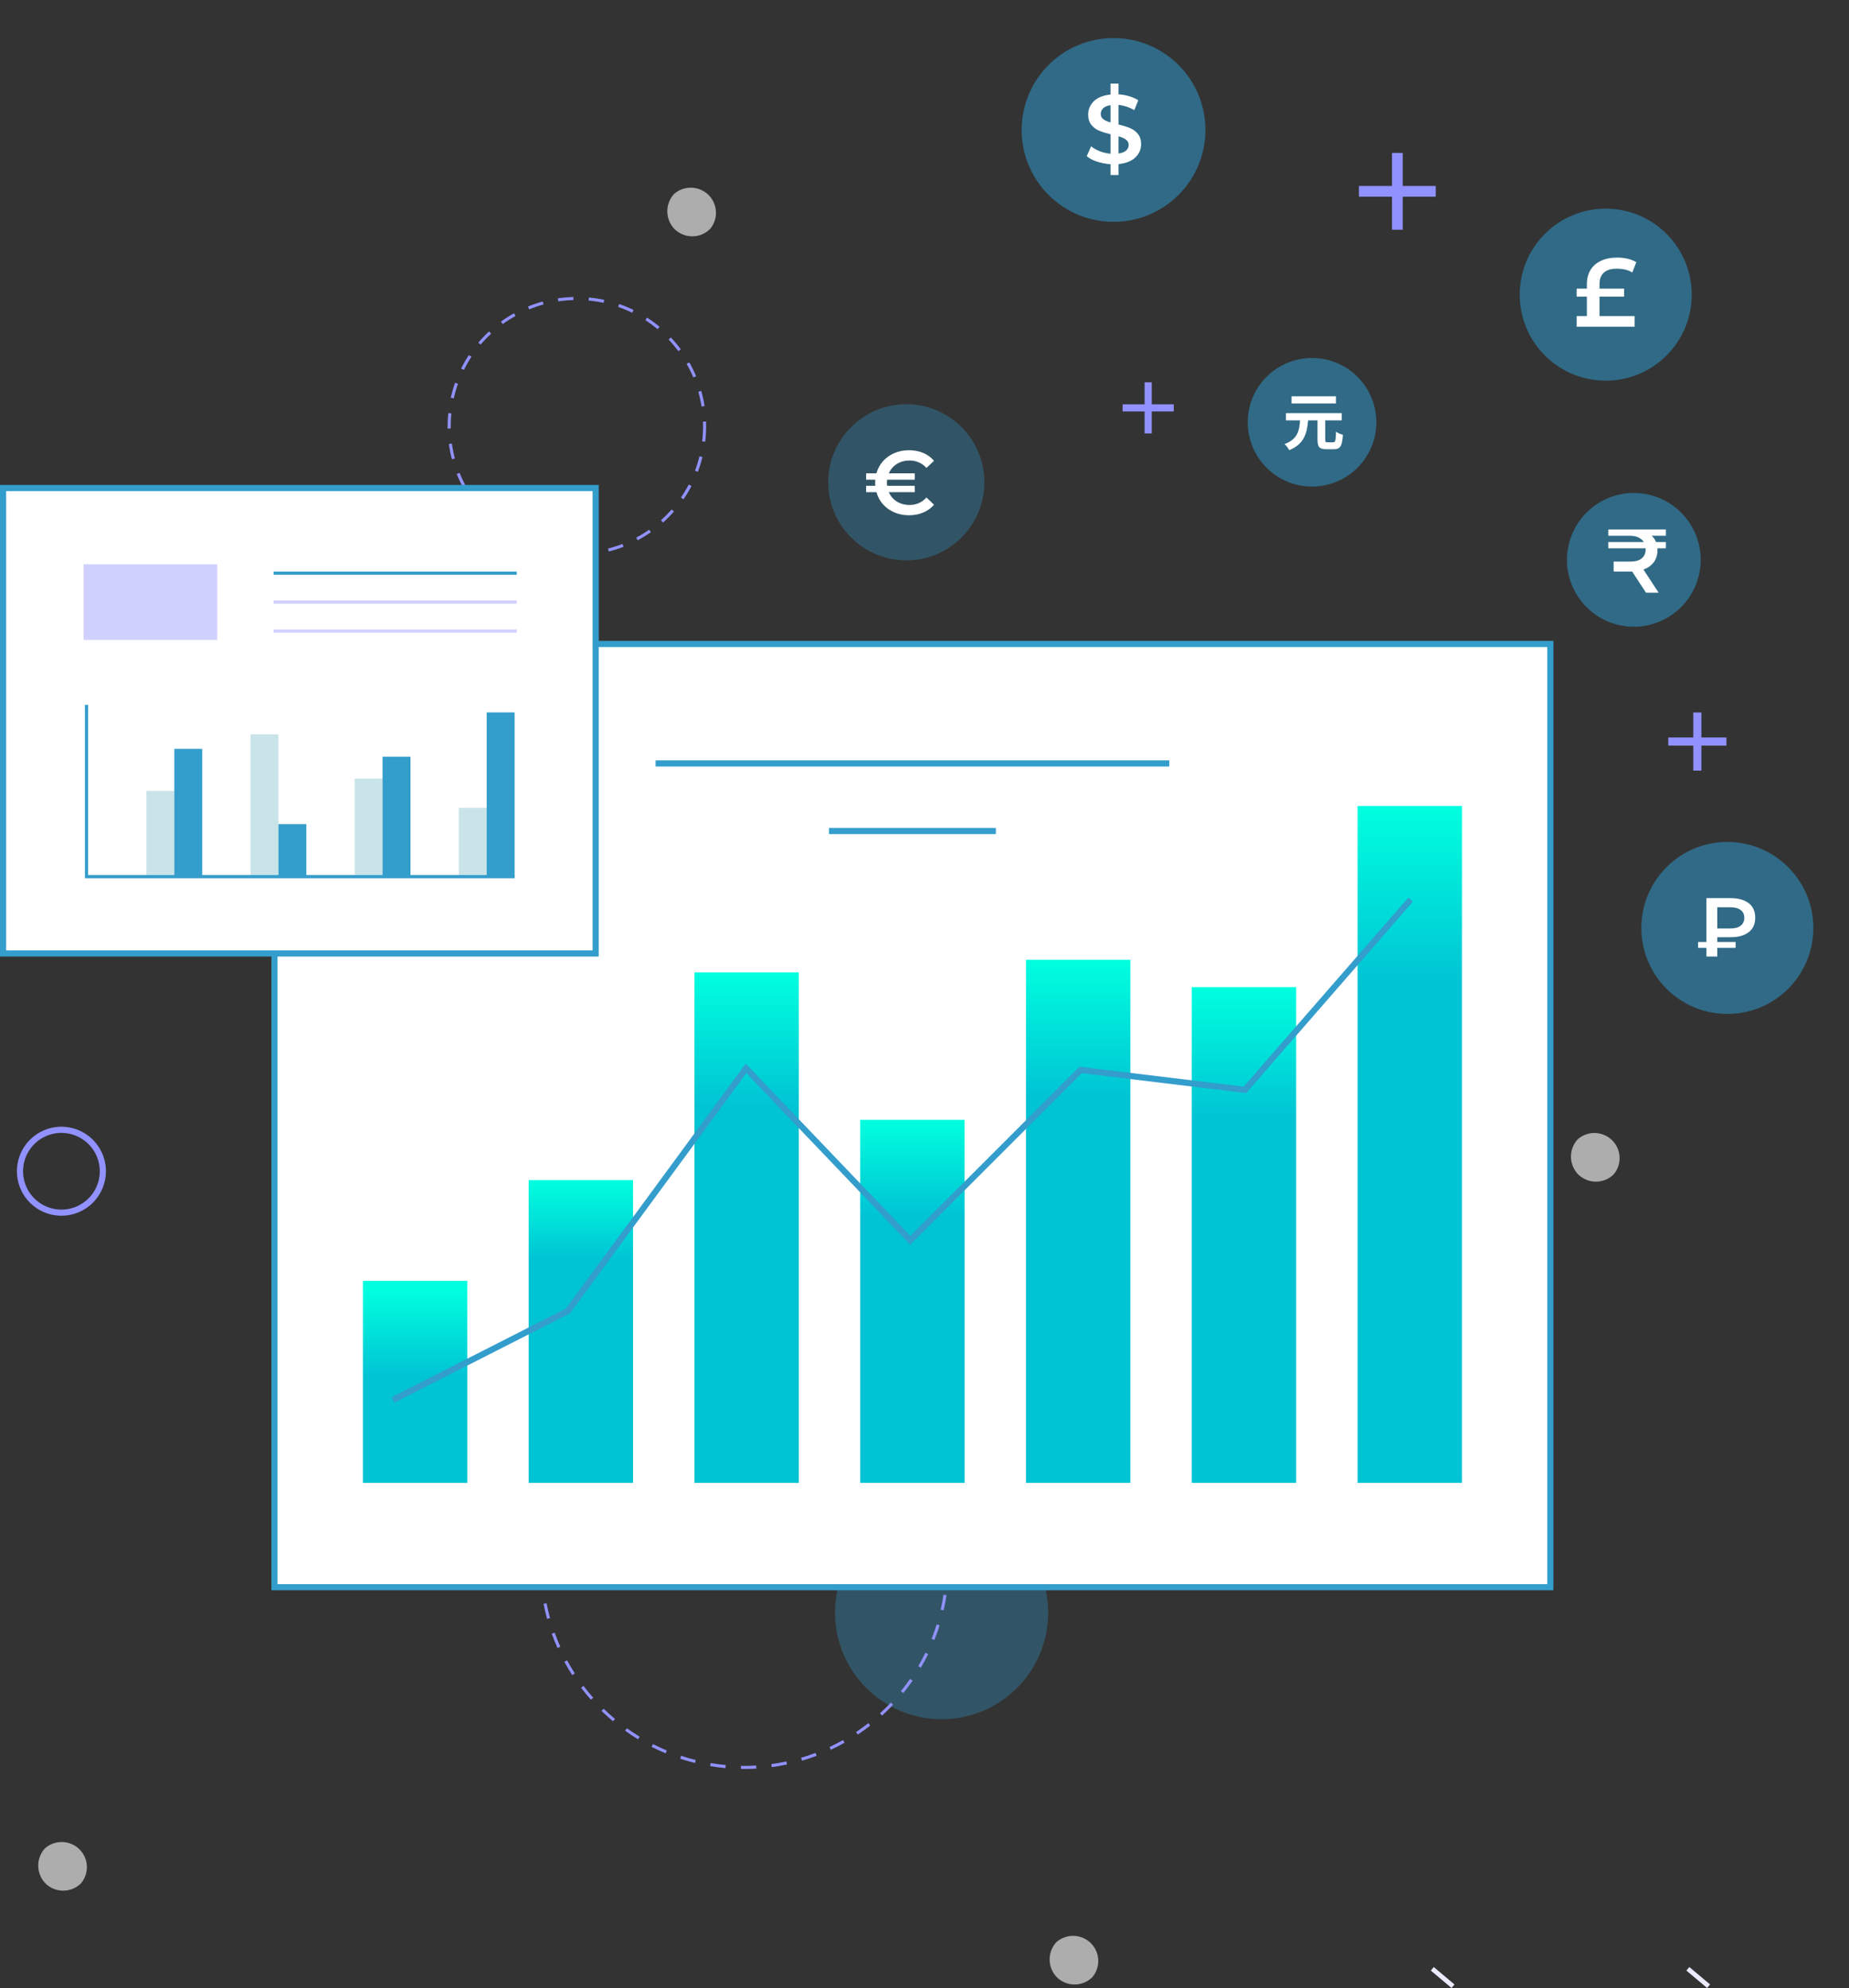 <svg width="532" height="572" viewBox="0 0 532 572" fill="none" xmlns="http://www.w3.org/2000/svg">
<rect x="0" y="0" width="532" height="572" fill="#333333" stroke="none"/>
<path opacity="0.6" d="M303.908 558.845C305.274 557.625 307.052 556.966 308.886 557.001C310.719 557.036 312.471 557.763 313.789 559.034C315.107 560.306 315.894 562.028 315.99 563.854C316.086 565.681 315.485 567.475 314.309 568.878C313.635 569.551 312.835 570.084 311.955 570.448C311.074 570.813 310.13 571 309.177 571C308.223 571 307.279 570.813 306.399 570.448C305.518 570.084 304.718 569.551 304.045 568.878C302.756 567.532 302.026 565.749 302.001 563.889C301.975 562.028 302.657 560.226 303.908 558.845Z" fill="white"/>
<path opacity="0.6" d="M453.908 327.845C455.274 326.625 457.052 325.966 458.886 326.001C460.719 326.036 462.471 326.763 463.789 328.034C465.107 329.306 465.894 331.028 465.99 332.854C466.086 334.681 465.485 336.475 464.309 337.878C463.635 338.551 462.835 339.084 461.955 339.448C461.074 339.813 460.13 340 459.177 340C458.223 340 457.279 339.813 456.399 339.448C455.518 339.084 454.718 338.551 454.045 337.878C452.756 336.532 452.026 334.749 452.001 332.889C451.975 331.028 452.657 329.226 453.908 327.845Z" fill="white"/>
<path opacity="0.6" d="M316.908 252.845C318.274 251.625 320.052 250.966 321.886 251.001C323.719 251.036 325.471 251.763 326.789 253.034C328.107 254.306 328.894 256.028 328.99 257.854C329.086 259.681 328.485 261.475 327.309 262.878C326.635 263.551 325.835 264.084 324.955 264.448C324.074 264.813 323.13 265 322.177 265C321.223 265 320.279 264.813 319.399 264.448C318.518 264.084 317.718 263.551 317.045 262.878C315.756 261.532 315.026 259.749 315.001 257.889C314.975 256.028 315.657 254.226 316.908 252.845Z" fill="white"/>
<path opacity="0.6" d="M193.908 55.845C195.274 54.625 197.052 53.966 198.886 54.001C200.719 54.036 202.471 54.763 203.789 56.034C205.107 57.306 205.894 59.028 205.99 60.854C206.086 62.681 205.485 64.475 204.309 65.878C203.635 66.551 202.835 67.084 201.955 67.448C201.074 67.813 200.13 68 199.177 68C198.223 68 197.279 67.813 196.399 67.448C195.518 67.084 194.718 66.551 194.045 65.878C192.756 64.532 192.026 62.749 192.001 60.889C191.975 59.028 192.657 57.226 193.908 55.845Z" fill="white"/>
<path opacity="0.6" d="M12.908 531.845C14.274 530.625 16.052 529.966 17.886 530.001C19.719 530.036 21.471 530.763 22.789 532.034C24.107 533.306 24.894 535.028 24.99 536.854C25.086 538.681 24.485 540.475 23.308 541.878C22.635 542.551 21.835 543.084 20.954 543.448C20.074 543.813 19.13 544 18.177 544C17.223 544 16.279 543.813 15.399 543.448C14.518 543.084 13.718 542.551 13.045 541.878C11.756 540.532 11.026 538.749 11.001 536.889C10.975 535.028 11.657 533.226 12.908 531.845Z" fill="white"/>
<path opacity="0.65" d="M479.5 102.284C489.165 92.619 489.165 76.949 479.5 67.284C469.835 57.619 454.165 57.619 444.5 67.284C434.835 76.949 434.835 92.619 444.5 102.284C454.165 111.949 469.835 111.949 479.5 102.284Z" fill="#2E88B2"/>
<path opacity="0.65" d="M514.5 284.5C524.165 274.835 524.165 259.165 514.5 249.5C504.835 239.835 489.165 239.835 479.5 249.5C469.835 259.165 469.835 274.835 479.5 284.5C489.165 294.165 504.835 294.165 514.5 284.5Z" fill="#2E88B2"/>
<path opacity="0.65" d="M339.088 56.088C349.413 45.763 349.413 29.022 339.088 18.696C328.762 8.371 312.021 8.371 301.696 18.696C291.37 29.022 291.37 45.763 301.696 56.088C312.021 66.414 328.762 66.414 339.088 56.088Z" fill="#2E88B2"/>
<path opacity="0.65" d="M377.5 140C387.717 140 396 131.717 396 121.5C396 111.283 387.717 103 377.5 103C367.283 103 359 111.283 359 121.5C359 131.717 367.283 140 377.5 140Z" fill="#2E88B2"/>
<path d="M384.39 114.014H371.61V116.084H384.39V114.014ZM381.996 127.262C381.402 127.262 381.294 127.154 381.294 126.47V120.962H386.046V118.874H369.99V120.962H374.058C373.842 123.95 373.338 126.38 369.594 127.784C370.08 128.198 370.674 128.99 370.926 129.53C375.228 127.784 376.056 124.706 376.38 120.962H379.08V126.47C379.08 128.576 379.602 129.26 381.636 129.26H383.796C385.632 129.26 386.172 128.324 386.388 125.102C385.794 124.958 384.876 124.58 384.408 124.202C384.318 126.794 384.21 127.262 383.616 127.262H381.996Z" fill="white"/>
<path d="M460.219 90.948H470.327V94H453.639V90.948H456.579V85.348H453.639V83.052H456.579V81.764C456.579 80.215 456.915 78.871 457.587 77.732C458.277 76.575 459.276 75.688 460.583 75.072C461.889 74.437 463.457 74.12 465.287 74.12C467.508 74.12 469.347 74.559 470.803 75.436L469.655 78.404C468.516 77.676 466.995 77.312 465.091 77.312C463.504 77.312 462.291 77.695 461.451 78.46C460.629 79.207 460.219 80.299 460.219 81.736V83.052H467.303V85.348H460.219V90.948Z" fill="white"/>
<path d="M494.099 269.672V271.04H499.379V272.72H494.099V275.216H490.979V272.72H488.579V271.04H490.979V258.416H497.891C500.131 258.416 501.875 258.896 503.123 259.856C504.387 260.816 505.019 262.216 505.019 264.056C505.019 265.88 504.387 267.272 503.123 268.232C501.875 269.192 500.131 269.672 497.891 269.672H494.099ZM501.875 264.08C501.875 263.104 501.531 262.36 500.843 261.848C500.155 261.32 499.163 261.056 497.867 261.056H494.099V267.152H497.867C499.147 267.152 500.131 266.888 500.819 266.36C501.523 265.816 501.875 265.056 501.875 264.08Z" fill="white"/>
<path d="M328.327 41.456C328.327 42.968 327.767 44.256 326.647 45.32C325.546 46.365 323.941 47 321.831 47.224V50.36H319.535V47.252C318.154 47.159 316.847 46.907 315.615 46.496C314.383 46.085 313.403 45.563 312.675 44.928L313.935 42.1C314.626 42.66 315.466 43.136 316.455 43.528C317.445 43.901 318.471 44.135 319.535 44.228V38.628C318.21 38.311 317.099 37.965 316.203 37.592C315.326 37.2 314.589 36.64 313.991 35.912C313.394 35.165 313.095 34.185 313.095 32.972C313.095 31.46 313.646 30.172 314.747 29.108C315.849 28.044 317.445 27.409 319.535 27.204V24.04H321.831V27.148C322.877 27.204 323.894 27.381 324.883 27.68C325.891 27.979 326.769 28.371 327.515 28.856L326.367 31.684C324.949 30.863 323.437 30.359 321.831 30.172V35.828C323.175 36.145 324.286 36.491 325.163 36.864C326.059 37.237 326.806 37.797 327.403 38.544C328.019 39.272 328.327 40.243 328.327 41.456ZM316.707 32.804C316.707 33.42 316.95 33.915 317.435 34.288C317.921 34.661 318.621 34.979 319.535 35.24V30.256C318.583 30.405 317.874 30.704 317.407 31.152C316.941 31.6 316.707 32.151 316.707 32.804ZM321.831 44.172C322.821 44.023 323.549 43.733 324.015 43.304C324.501 42.875 324.743 42.343 324.743 41.708C324.743 41.073 324.491 40.569 323.987 40.196C323.483 39.804 322.765 39.477 321.831 39.216V44.172Z" fill="white"/>
<path opacity="0.65" d="M488.83 165.436C491.231 155.085 484.786 144.748 474.436 142.347C464.085 139.946 453.748 146.39 451.347 156.741C448.946 167.091 455.391 177.428 465.741 179.829C476.091 182.23 486.429 175.786 488.83 165.436Z" fill="#2E88B2"/>
<path d="M479.31 154.156H475.228C475.765 154.641 476.181 155.239 476.476 155.95H479.31V157.77H476.866C476.883 157.891 476.892 158.065 476.892 158.29C476.892 159.659 476.537 160.821 475.826 161.774C475.133 162.71 474.145 163.412 472.862 163.88L477.23 170.536H473.59L469.612 164.452H469.17H464.282V161.592H468.962C470.505 161.592 471.64 161.28 472.368 160.656C473.113 160.032 473.486 159.191 473.486 158.134V157.77H462.748V155.95H472.94C472.576 155.361 472.039 154.91 471.328 154.598C470.635 154.286 469.768 154.139 468.728 154.156H462.748V152.336H479.31V154.156Z" fill="white"/>
<path d="M331.385 110H329.332V124.716H331.385V110Z" fill="#9192FF"/>
<path d="M337.716 116.332H323V118.384H337.716V116.332Z" fill="#9192FF"/>
<path d="M403.596 44H400.512V66.103H403.596V44Z" fill="#9192FF"/>
<path d="M413.104 53.508H391V56.592H413.104V53.508Z" fill="#9192FF"/>
<path d="M489.533 205H487.197V221.737H489.533V205Z" fill="#9192FF"/>
<path d="M496.737 212.197H480V214.533H496.737V212.197Z" fill="#9192FF"/>
<path opacity="0.4" d="M276.651 154.651C285.423 145.878 285.423 131.656 276.651 122.884C267.878 114.111 253.656 114.111 244.884 122.884C236.111 131.656 236.111 145.878 244.884 154.651C253.656 163.423 267.878 163.423 276.651 154.651Z" fill="#2E88B2"/>
<path d="M261.711 145.296C263.635 145.296 265.255 144.577 266.573 143.138L268.731 145.218C267.899 146.206 266.859 146.96 265.611 147.48C264.38 148 263.019 148.26 261.529 148.26C260.021 148.26 258.617 147.983 257.317 147.428C256.034 146.873 254.942 146.093 254.041 145.088C253.157 144.083 252.533 142.921 252.169 141.604H249.205V139.784H251.831C251.813 139.593 251.805 139.299 251.805 138.9C251.805 138.501 251.813 138.207 251.831 138.016H249.205V136.196H252.169C252.533 134.879 253.157 133.717 254.041 132.712C254.942 131.707 256.034 130.927 257.317 130.372C258.617 129.817 260.021 129.54 261.529 129.54C263.019 129.54 264.38 129.8 265.611 130.32C266.859 130.84 267.899 131.594 268.731 132.582L266.573 134.636C265.255 133.215 263.635 132.504 261.711 132.504C260.324 132.504 259.102 132.833 258.045 133.492C257.005 134.151 256.233 135.052 255.731 136.196H263.193V138.016H255.237C255.202 138.397 255.185 138.692 255.185 138.9C255.185 139.108 255.202 139.403 255.237 139.784H263.193V141.604H255.731C256.233 142.748 257.005 143.649 258.045 144.308C259.102 144.967 260.324 145.296 261.711 145.296Z" fill="white"/>
<path opacity="0.4" d="M270.928 494.667C287.863 494.667 301.592 480.938 301.592 464.003C301.592 447.067 287.863 433.338 270.928 433.338C253.992 433.338 240.263 447.067 240.263 464.003C240.263 480.938 253.992 494.667 270.928 494.667Z" fill="#2E88B2"/>
<path d="M214.138 508.98H213.177V508.097C214.629 508.118 216.106 508.097 217.555 508.005L217.608 508.885C216.47 508.945 215.301 508.98 214.138 508.98ZM208.736 508.733C207.263 508.602 205.779 508.408 204.327 508.164L204.472 507.295C205.885 507.535 207.365 507.722 208.817 507.853L208.736 508.733ZM222.049 508.454L221.933 507.577C223.374 507.383 224.826 507.132 226.247 506.828L226.43 507.694C224.989 508.001 223.512 508.256 222.067 508.454H222.049ZM199.97 507.263C198.536 506.91 197.098 506.493 195.695 506.03L195.974 505.193C197.352 505.648 198.769 506.055 200.182 506.404L199.97 507.263ZM230.741 506.606L230.493 505.758C231.889 505.348 233.288 504.878 234.645 504.366L234.959 505.193C233.578 505.73 232.161 506.189 230.741 506.606ZM191.522 504.486C190.159 503.917 188.798 503.288 187.481 502.617L187.88 501.829C189.176 502.49 190.516 503.108 191.862 503.67L191.522 504.486ZM239.047 503.468L238.676 502.67C239.991 502.052 241.301 501.38 242.563 500.667L242.997 501.433C241.718 502.151 240.39 502.836 239.051 503.461L239.047 503.468ZM183.576 500.451C182.315 499.684 181.068 498.858 179.863 497.978L180.379 497.271C181.562 498.119 182.792 498.932 184.036 499.688L183.576 500.451ZM246.799 499.098L246.308 498.363C247.516 497.554 248.71 496.692 249.841 495.794L250.385 496.501C249.23 497.402 248.021 498.278 246.799 499.098ZM176.376 495.261C175.245 494.314 174.132 493.311 173.076 492.279L173.694 491.646C174.736 492.66 175.814 493.65 176.945 494.586L176.376 495.261ZM253.795 493.621L253.201 492.968C254.261 491.989 255.321 490.954 256.324 489.897L256.967 490.502C255.946 491.576 254.879 492.625 253.788 493.621H253.795ZM170.009 489.06C169.034 487.951 168.087 486.792 167.182 485.615L167.889 485.082C168.765 486.241 169.698 487.382 170.663 488.474L170.009 489.06ZM259.896 487.152L259.208 486.597C260.126 485.463 261.013 484.283 261.84 483.089L262.564 483.594C261.72 484.806 260.819 486.004 259.889 487.152H259.896ZM164.646 481.973C163.844 480.729 163.084 479.443 162.381 478.15L163.158 477.726C163.865 479.001 164.6 480.27 165.388 481.496L164.646 481.973ZM264.96 479.853L264.196 479.407C264.931 478.15 265.631 476.849 266.267 475.542L267.062 475.931C266.405 477.249 265.698 478.567 264.952 479.842L264.96 479.853ZM160.409 474.175C159.809 472.829 159.247 471.44 158.749 470.055L159.579 469.755C160.074 471.122 160.639 472.486 161.218 473.814L160.409 474.175ZM268.86 471.861L268.04 471.532C268.577 470.182 269.069 468.79 269.503 467.398L270.348 467.663C269.899 469.062 269.411 470.476 268.853 471.85L268.86 471.861ZM157.41 465.805C157.017 464.391 156.675 462.922 156.392 461.473L157.258 461.303C157.537 462.717 157.873 464.165 158.261 465.568L157.41 465.805ZM271.51 463.356L270.648 463.162C270.973 461.749 271.249 460.297 271.468 458.859L272.34 458.989C272.111 460.452 271.828 461.918 271.499 463.356H271.51ZM155.703 457.081C155.53 455.615 155.413 454.124 155.35 452.647L156.233 452.612C156.293 454.064 156.413 455.534 156.586 456.975L155.703 457.081ZM272.838 454.569L271.959 454.506C272.065 453.057 272.121 451.584 272.121 450.128H273.005C272.994 451.608 272.945 453.103 272.828 454.569H272.838ZM272.132 449.538C272.132 448.079 272.047 446.605 271.923 445.16L272.803 445.086C272.93 446.552 273.001 448.047 273.015 449.527L272.132 449.538ZM156.226 448.227L155.343 448.199C155.389 446.722 155.495 445.228 155.65 443.765L156.53 443.86C156.35 445.312 156.247 446.772 156.201 448.227H156.226ZM271.39 440.808C271.16 439.37 270.867 437.924 270.528 436.511L271.386 436.306C271.74 437.741 272.026 439.207 272.263 440.666L271.39 440.808ZM157.162 439.518L156.293 439.355C156.562 437.903 156.89 436.444 157.268 435.017L158.12 435.243C157.724 436.656 157.41 438.094 157.138 439.525L157.162 439.518ZM269.341 432.296C268.895 430.911 268.39 429.526 267.839 428.18L268.655 427.827C269.217 429.198 269.715 430.6 270.182 432.006L269.341 432.296ZM159.402 431.056L158.569 430.763C159.056 429.367 159.6 427.972 160.19 426.618L160.999 426.972C160.395 428.314 159.858 429.685 159.378 431.063L159.402 431.056ZM266.03 424.195C265.38 422.898 264.67 421.608 263.91 420.358L264.67 419.905C265.429 421.17 266.147 422.481 266.807 423.792L266.03 424.195ZM162.904 423.022L162.123 422.608C162.83 421.304 163.568 420.008 164.356 418.757L165.101 419.23C164.299 420.467 163.561 421.743 162.879 423.029L162.904 423.022ZM261.504 416.694C260.663 415.503 259.769 414.333 258.844 413.213L259.526 412.652C260.465 413.789 261.373 414.977 262.225 416.185L261.504 416.694ZM167.553 415.634L166.847 415.107C167.727 413.924 168.666 412.754 169.631 411.638L170.299 412.217C169.345 413.302 168.419 414.454 167.553 415.634ZM255.929 409.981C254.918 408.921 253.858 407.907 252.774 406.939L253.364 406.281C254.462 407.264 255.54 408.302 256.565 409.369L255.929 409.981ZM173.288 409.03L172.662 408.405C173.722 407.345 174.811 406.348 175.934 405.391L176.506 406.062C175.404 406.974 174.319 407.974 173.288 408.998V409.03ZM249.399 404.14C248.248 403.257 247.043 402.402 245.824 401.607L246.308 400.869C247.544 401.678 248.781 402.543 249.936 403.441L249.399 404.14ZM179.944 403.345L179.421 402.639C180.612 401.766 181.852 400.932 183.106 400.165L183.573 400.914C182.336 401.632 181.117 402.455 179.944 403.313V403.345ZM242.068 399.349C240.793 398.643 239.475 397.982 238.15 397.381L238.503 396.576C239.846 397.187 241.185 397.862 242.481 398.575L242.068 399.349ZM187.375 398.724L186.968 397.94C188.279 397.258 189.629 396.618 190.982 396.035L191.335 396.848C189.996 397.388 188.668 398.021 187.375 398.692V398.724ZM234.08 395.682C232.716 395.184 231.313 394.728 229.914 394.332L230.154 393.484C231.567 393.883 232.998 394.346 234.394 394.855L234.08 395.682ZM195.402 395.247L195.116 394.413C196.529 393.936 197.942 393.505 199.377 393.138L199.599 393.993C198.204 394.357 196.79 394.788 195.416 395.247H195.402ZM225.656 393.304C224.243 393.018 222.78 392.781 221.332 392.597L221.441 391.721C222.911 391.901 224.388 392.142 225.83 392.428L225.656 393.304ZM203.878 393.06L203.723 392.191C205.171 391.933 206.652 391.725 208.125 391.576L208.217 392.453C206.779 392.601 205.32 392.806 203.892 393.06H203.878ZM216.968 392.226C215.513 392.156 214.036 392.138 212.587 392.177L212.563 391.294C214.036 391.255 215.534 391.272 217.011 391.343L216.968 392.226Z" fill="#9192FF"/>
<path d="M166.317 159.832V158.949C167.772 158.935 169.224 158.836 170.667 158.652L170.78 159.528C169.3 159.717 167.809 159.818 166.317 159.832ZM161.858 159.606C160.379 159.442 158.91 159.191 157.46 158.853L157.661 157.991C159.077 158.324 160.512 158.571 161.957 158.73L161.858 159.606ZM175.157 158.691L174.942 157.836C176.351 157.478 177.737 157.036 179.093 156.511L179.415 157.334C178.024 157.869 176.603 158.319 175.157 158.68V158.691ZM153.17 157.56C151.771 157.046 150.403 156.447 149.075 155.769L149.478 154.984C150.774 155.646 152.108 156.229 153.474 156.73L153.17 157.56ZM183.464 155.461L183.05 154.681C184.336 154.002 185.578 153.244 186.771 152.412L187.276 153.119C186.056 153.975 184.785 154.757 183.471 155.461H183.464ZM145.228 153.5C143.998 152.668 142.818 151.763 141.695 150.791L142.274 150.123C143.376 151.072 144.532 151.955 145.737 152.769L145.228 153.5ZM190.77 150.352L190.18 149.695C191.263 148.723 192.289 147.688 193.251 146.597L193.911 147.18C192.931 148.298 191.884 149.358 190.778 150.352H190.77ZM138.479 147.674C137.476 146.574 136.539 145.414 135.674 144.201L136.381 143.689C137.224 144.874 138.139 146.006 139.119 147.081L138.479 147.674ZM196.664 143.657L195.922 143.155C196.744 141.956 197.495 140.709 198.169 139.421L198.953 139.831C198.266 141.15 197.501 142.428 196.664 143.657ZM133.31 140.417C132.598 139.11 131.964 137.762 131.413 136.379L132.236 136.05C132.773 137.401 133.393 138.718 134.091 139.993L133.31 140.417ZM200.794 135.75L199.967 135.439C200.479 134.077 200.908 132.686 201.253 131.273L202.112 131.482C201.76 132.93 201.32 134.355 200.794 135.75ZM130.018 132.135C129.639 130.695 129.347 129.233 129.145 127.758L130.021 127.638C130.22 129.079 130.505 130.506 130.876 131.913L130.018 132.135ZM202.907 127.09L202.031 126.984C202.203 125.54 202.29 124.086 202.289 122.631C202.289 122.193 202.289 121.751 202.267 121.313L203.151 121.281C203.151 121.73 203.172 122.182 203.172 122.631C203.172 124.121 203.084 125.61 202.907 127.09ZM128.792 123.306C128.792 123.083 128.792 122.857 128.792 122.631C128.791 121.367 128.855 120.104 128.982 118.847L129.859 118.935C129.738 120.154 129.675 121.409 129.675 122.631C129.675 122.854 129.675 123.073 129.675 123.292L128.792 123.306ZM201.851 116.975C201.627 115.538 201.315 114.116 200.918 112.717L201.769 112.473C202.174 113.908 202.492 115.365 202.723 116.837L201.851 116.975ZM130.558 114.632L129.696 114.438C130.024 112.983 130.439 111.549 130.94 110.145L131.77 110.442C131.283 111.813 130.878 113.212 130.558 114.632ZM199.48 108.601C198.916 107.261 198.273 105.956 197.554 104.693L198.324 104.255C199.059 105.546 199.716 106.879 200.292 108.248L199.48 108.601ZM133.48 106.432L132.678 106.036C133.343 104.703 134.087 103.411 134.907 102.167L135.646 102.651C134.849 103.867 134.126 105.129 133.48 106.432ZM195.176 101.04C194.309 99.872 193.373 98.756 192.375 97.698L193.018 97.093C194.041 98.175 194.999 99.317 195.887 100.513L195.176 101.04ZM138.292 99.164L137.617 98.591C138.58 97.456 139.61 96.379 140.702 95.366L141.302 96.012C140.233 97.002 139.223 98.054 138.278 99.164H138.292ZM189.209 94.716C188.09 93.785 186.918 92.921 185.697 92.129L186.174 91.387C187.426 92.196 188.628 93.08 189.774 94.034L189.209 94.716ZM144.655 93.242L144.136 92.536C145.341 91.66 146.598 90.858 147.899 90.133L148.33 90.903C147.06 91.61 145.833 92.391 144.655 93.242ZM181.888 89.985C180.58 89.346 179.235 88.786 177.86 88.31L178.15 87.476C179.558 87.966 180.936 88.538 182.277 89.19L181.888 89.985ZM152.255 89.01L151.92 88.19C153.302 87.625 154.718 87.146 156.159 86.755L156.393 87.607C154.987 87.991 153.605 88.459 152.255 89.01ZM173.659 87.137C172.237 86.831 170.798 86.611 169.349 86.48L169.43 85.6C170.915 85.734 172.39 85.96 173.847 86.275L173.659 87.137ZM160.65 86.713L160.519 85.84C161.993 85.623 163.479 85.495 164.968 85.455L164.992 86.338C163.539 86.376 162.089 86.501 160.65 86.713Z" fill="#9192FF"/>
<path d="M17.673 349.807C15.14 349.807 12.664 349.056 10.557 347.649C8.451 346.242 6.81 344.241 5.84 341.901C4.871 339.561 4.617 336.985 5.111 334.501C5.606 332.017 6.825 329.734 8.617 327.943C10.408 326.152 12.69 324.932 15.174 324.438C17.659 323.944 20.234 324.197 22.574 325.167C24.915 326.136 26.915 327.778 28.322 329.884C29.73 331.99 30.481 334.467 30.481 337C30.477 340.395 29.126 343.651 26.725 346.052C24.324 348.453 21.069 349.804 17.673 349.807ZM17.673 325.958C15.489 325.958 13.355 326.606 11.539 327.819C9.723 329.032 8.308 330.757 7.472 332.774C6.637 334.792 6.418 337.012 6.844 339.154C7.27 341.295 8.322 343.263 9.866 344.807C11.41 346.351 13.377 347.403 15.519 347.829C17.661 348.255 19.881 348.036 21.898 347.2C23.916 346.365 25.64 344.95 26.853 343.134C28.067 341.318 28.714 339.183 28.714 337C28.71 334.073 27.546 331.266 25.476 329.197C23.406 327.127 20.6 325.962 17.673 325.958Z" fill="#9192FF"/>
<path d="M446.07 185.281H78.977V456.686H446.07V185.281Z" fill="white"/>
<path d="M446.954 457.569H78.09V184.398H446.954V457.569ZM79.857 455.802H445.187V186.165H79.857V455.802Z" fill="#339DCC"/>
<path d="M134.444 368.537H104.412V426.654H134.444V368.537Z" fill="url(#paint0_linear)"/>
<path d="M182.142 339.554H152.11V426.654H182.142V339.554Z" fill="url(#paint1_linear)"/>
<path d="M229.84 279.78H199.808V426.654H229.84V279.78Z" fill="url(#paint2_linear)"/>
<path d="M277.538 322.217H247.506V426.654H277.538V322.217Z" fill="url(#paint3_linear)"/>
<path d="M325.236 276.158H295.204V426.654H325.236V276.158Z" fill="url(#paint4_linear)"/>
<path d="M372.933 284.02H342.901V426.654H372.933V284.02Z" fill="url(#paint5_linear)"/>
<path d="M420.632 231.905H390.6V426.654H420.632V231.905Z" fill="url(#paint6_linear)"/>
<path d="M113.468 403.593L112.669 402.017L162.83 376.497L214.559 306.038L261.918 355.609L310.605 306.922L357.822 312.659L405.216 258.249L406.545 259.407L358.543 314.525L311.248 308.78L261.89 358.138L214.736 308.78L164.003 377.882L113.468 403.593Z" fill="#339DCC"/>
<path d="M336.426 218.787H188.623V220.553H336.426V218.787Z" fill="#339DCC"/>
<path d="M286.534 238.219H238.511V239.985H286.534V238.219Z" fill="#339DCC"/>
<path d="M171.387 140.417H0.883V274.349H171.387V140.417Z" fill="white"/>
<path d="M172.271 275.232H0V139.534H172.271V275.232ZM1.767 273.466H170.504V141.3H1.767V273.466Z" fill="#339DCC"/>
<path d="M62.502 162.358H24.046V184.133H62.502V162.358Z" fill="#D1D1FF"/>
<path d="M148.68 164.457H78.719V165.383H148.68V164.457Z" fill="#339DCC"/>
<path d="M148.68 172.785H78.719V173.71H148.68V172.785Z" fill="#D1D1FF"/>
<path d="M148.68 181.109H78.719V182.035H148.68V181.109Z" fill="#D1D1FF"/>
<path d="M50.15 227.581H42.119V252.461H50.15V227.581Z" fill="#C9E4E8"/>
<path d="M58.181 215.472H50.15V252.457H58.181V215.472Z" fill="#339DCC"/>
<path d="M80.111 211.286H72.08V252.302H80.111V211.286Z" fill="#C9E4E8"/>
<path d="M88.142 237.124H80.111V252.302H88.142V237.124Z" fill="#339DCC"/>
<path d="M110.072 224.022H102.042V252.426H110.072V224.022Z" fill="#C9E4E8"/>
<path d="M118.104 217.741H110.073V252.422H118.104V217.741Z" fill="#339DCC"/>
<path d="M140.034 232.435H132.003V252.242H140.034V232.435Z" fill="#C9E4E8"/>
<path d="M148.065 204.982H140.034V252.242H148.065V204.982Z" fill="#339DCC"/>
<path d="M148.065 252.705H24.436V202.82H25.362V251.78H148.065V252.705Z" fill="#339DCC"/>
<path d="M486.06 565.974L485.208 566.989L491.169 571.998L492.022 570.984L486.06 565.974Z" fill="#EBEBFF"/>
<path d="M412.526 565.976L411.673 566.99L417.635 572L418.487 570.986L412.526 565.976Z" fill="#EBEBFF"/>
<defs>
<linearGradient id="paint0_linear" x1="119.428" y1="368.537" x2="119.428" y2="426.654" gradientUnits="userSpaceOnUse">
<stop offset="0.042" stop-color="#00FFDF"/>
<stop offset="0.479" stop-color="#00C3D4"/>
</linearGradient>
<linearGradient id="paint1_linear" x1="167.126" y1="339.554" x2="167.126" y2="426.654" gradientUnits="userSpaceOnUse">
<stop stop-color="#00FFDF"/>
<stop offset="0.266" stop-color="#00C3D4"/>
</linearGradient>
<linearGradient id="paint2_linear" x1="214.824" y1="279.78" x2="214.824" y2="426.654" gradientUnits="userSpaceOnUse">
<stop stop-color="#00FFDF"/>
<stop offset="0.266" stop-color="#00C3D4"/>
</linearGradient>
<linearGradient id="paint3_linear" x1="262.522" y1="322.217" x2="262.522" y2="426.654" gradientUnits="userSpaceOnUse">
<stop stop-color="#00FFDF"/>
<stop offset="0.266" stop-color="#00C3D4"/>
</linearGradient>
<linearGradient id="paint4_linear" x1="310.22" y1="276.158" x2="310.22" y2="426.654" gradientUnits="userSpaceOnUse">
<stop stop-color="#00FFDF"/>
<stop offset="0.266" stop-color="#00C3D4"/>
</linearGradient>
<linearGradient id="paint5_linear" x1="357.917" y1="284.02" x2="357.917" y2="426.654" gradientUnits="userSpaceOnUse">
<stop stop-color="#00FFDF"/>
<stop offset="0.266" stop-color="#00C3D4"/>
</linearGradient>
<linearGradient id="paint6_linear" x1="405.616" y1="231.905" x2="405.616" y2="426.654" gradientUnits="userSpaceOnUse">
<stop stop-color="#00FFDF"/>
<stop offset="0.266" stop-color="#00C3D4"/>
</linearGradient>
</defs>
</svg>
